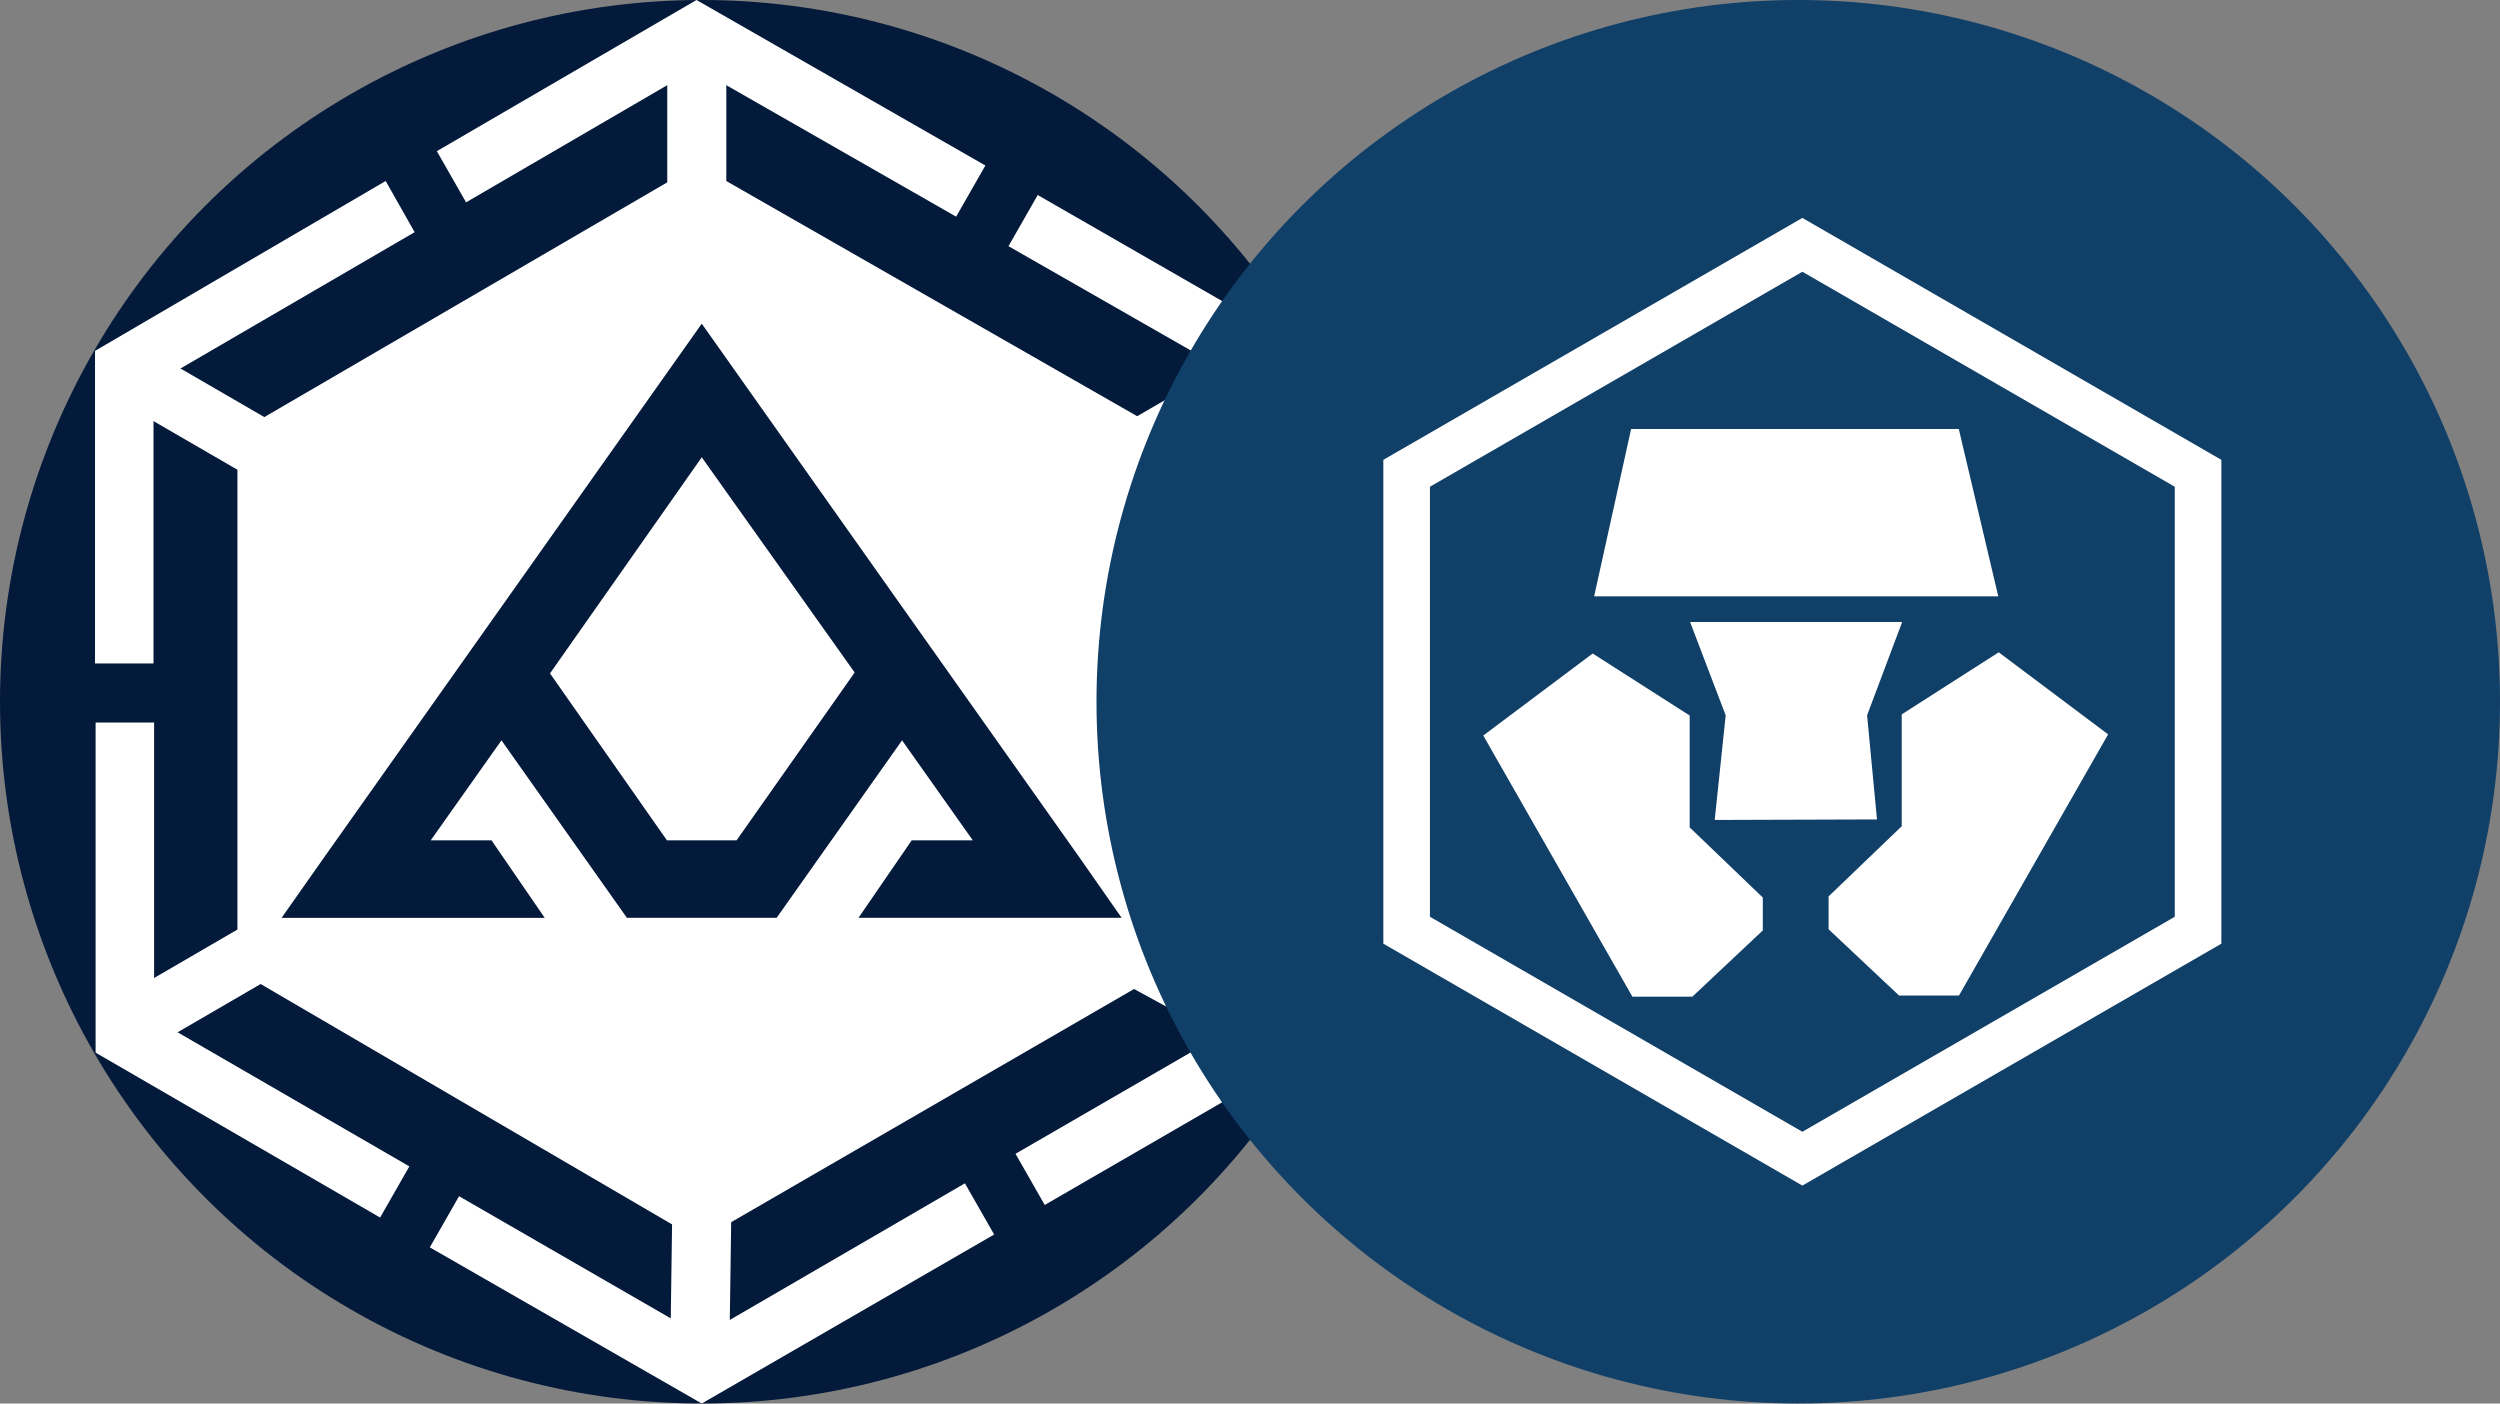 <svg xmlns="http://www.w3.org/2000/svg" xmlns:xlink="http://www.w3.org/1999/xlink" width="114" height="64" viewBox="0 0 114 64">
  <rect x="0" y="0" width="114" height="64" fill="#808080" stroke="none"/>
  <defs>
    <style>
      .cls-1, .cls-10 {
        fill: #fff;
      }

      .cls-2 {
        fill: #041a3a;
      }

      .cls-3 {
        clip-path: url(#clip-path);
      }

      .cls-11, .cls-4, .cls-9 {
        fill: none;
      }

      .cls-5 {
        clip-path: url(#clip-path-2);
      }

      .cls-6 {
        clip-path: url(#clip-path-3);
      }

      .cls-7 {
        clip-path: url(#clip-path-4);
      }

      .cls-8 {
        fill: #103f68;
      }

      .cls-9 {
        stroke: #fff;
        stroke-width: 2.125px;
      }

      .cls-10, .cls-11, .cls-9 {
        fill-rule: evenodd;
      }

      .cls-11 {
        stroke: #979797;
        stroke-width: 0.125px;
      }
    </style>
    <clipPath id="clip-path">
      <circle id="Ellipse_2492" data-name="Ellipse 2492" class="cls-1" cx="32" cy="32" r="32" transform="translate(-21313 -24525)"/>
    </clipPath>
    <clipPath id="clip-path-2">
      <circle id="Ellipse_1806" data-name="Ellipse 1806" class="cls-1" cx="32" cy="32" r="32" transform="translate(-21263 -24525)"/>
    </clipPath>
    <clipPath id="clip-path-3">
      <circle id="Ellipse_1807" data-name="Ellipse 1807" class="cls-1" cx="32" cy="32" r="32" transform="translate(-24123 -23674)"/>
    </clipPath>
    <clipPath id="clip-path-4">
      <circle id="Ellipse_2221" data-name="Ellipse 2221" class="cls-1" cx="32" cy="32" r="32" transform="translate(-24083 -9037)"/>
    </clipPath>
  </defs>
  <g id="Group_13130" data-name="Group 13130" transform="translate(21313 24525)">
    <circle id="Ellipse_1805" data-name="Ellipse 1805" class="cls-2" cx="32" cy="32" r="32" transform="translate(-21313 -24525)"/>
    <g id="Mask_Group_527" data-name="Mask Group 527" class="cls-3">
      <g id="Layer_2" data-name="Layer 2" transform="translate(-21313 -24525)">
        <g id="Layer_1" data-name="Layer 1">
          <path id="Path_29931" data-name="Path 29931" class="cls-1" d="M53.173,19.733v24.52L32,56.507h-.2L10.827,44.253V19.733L31.813,7.507Z"/>
          <path id="Path_29932" data-name="Path 29932" class="cls-2" d="M39.147,41.853h12L49.2,39.067h0L40.867,27.293h0L32,14.76,23.133,27.293h0L14.8,39.067h0l-1.96,2.787h12L22.413,38.32H19.64l3.227-4.56h0l5.72,8.093h6.827l5.72-8.093,3.227,4.56H41.573Zm-5.56-3.533H30.413L25.08,30.707,32,20.853l6.973,9.813Z"/>
          <path id="Path_29933" data-name="Path 29933" class="cls-1" d="M56.973,32.947V46.44L46.307,52.613l1.333,2.333L59.64,48V32.947ZM17.587,8.253,4.333,16V30.253H7V17.52l11.907-6.933Zm-10.56,38.2V32.947H4.36V48l12.973,7.52,1.333-2.333ZM44,53.96,32,60.933,20.933,54.547,19.6,56.88,32,64l13.333-7.707ZM47.32,8.893l-1.333,2.333,11.027,6.307v12.72H59.68V16ZM31.76,0,19.92,6.893l1.333,2.333L31.76,3.107,43.6,9.88l1.333-2.333Z"/>
          <rect id="Rectangle_5420" data-name="Rectangle 5420" class="cls-1" width="2.693" height="6.52" transform="translate(30.427 2.373)"/>
          <rect id="Rectangle_5421" data-name="Rectangle 5421" class="cls-1" width="6.24" height="2.693" transform="translate(30.57 61.317) rotate(-89.2)"/>
          <rect id="Rectangle_5422" data-name="Rectangle 5422" class="cls-1" width="2.693" height="5.773" transform="translate(6.097 18.679) rotate(-59.9)"/>
          <rect id="Rectangle_5423" data-name="Rectangle 5423" class="cls-1" width="2.693" height="7.667" transform="matrix(0.479, -0.878, 0.878, 0.479, 51.13, 44.781)"/>
          <rect id="Rectangle_5424" data-name="Rectangle 5424" class="cls-1" width="6.947" height="2.693" transform="matrix(0.865, -0.502, 0.502, 0.865, 50.829, 19.575)"/>
          <rect id="Rectangle_5425" data-name="Rectangle 5425" class="cls-1" width="5.743" height="2.679" transform="translate(5.951 45.222) rotate(-30.174)"/>
          <rect id="Rectangle_5426" data-name="Rectangle 5426" class="cls-4" width="64" height="64"/>
        </g>
      </g>
    </g>
    <g id="Mask_Group_525" data-name="Mask Group 525" class="cls-5">
      <g id="Group_720" data-name="Group 720" transform="translate(2860 -851)">
        <g id="Mask_Group_11" data-name="Mask Group 11" class="cls-6">
          <g id="Mask_Group_471" data-name="Mask Group 471" class="cls-7" transform="translate(-40 -14637)">
            <g id="Page-1" transform="translate(-24083 -9037)">
              <circle id="Oval" class="cls-8" cx="32" cy="32" r="32"/>
              <path id="Polygon" class="cls-9" d="M32.188,11.164,50.232,21.582V42.418L32.188,52.836,14.143,42.418V21.582Z"/>
              <path id="Path" class="cls-10" d="M24.379,19.561l-1.686,7.632H41.121l-1.8-7.632Z"/>
              <path id="Path-2" class="cls-10" d="M22.626,29.8l-4.989,3.74,6.8,11.908h2.735l3.212-3.02v-1.5l-3.335-3.2v-5.1Z"/>
              <path id="Path-2-2" data-name="Path-2" class="cls-10" d="M38.372-29.745l-4.989-3.742,6.8-11.908h2.735l3.211,3.02v1.5l-3.335,3.2v5.1Z" transform="translate(79.513) rotate(180)"/>
              <path id="Path-3" class="cls-11"/>
              <path id="Path-4" class="cls-10" d="M27.068,28.362l1.623,4.257-.5,4.771,7.4-.024-.452-4.747,1.6-4.257Z"/>
            </g>
          </g>
        </g>
      </g>
    </g>
  </g>
</svg>
